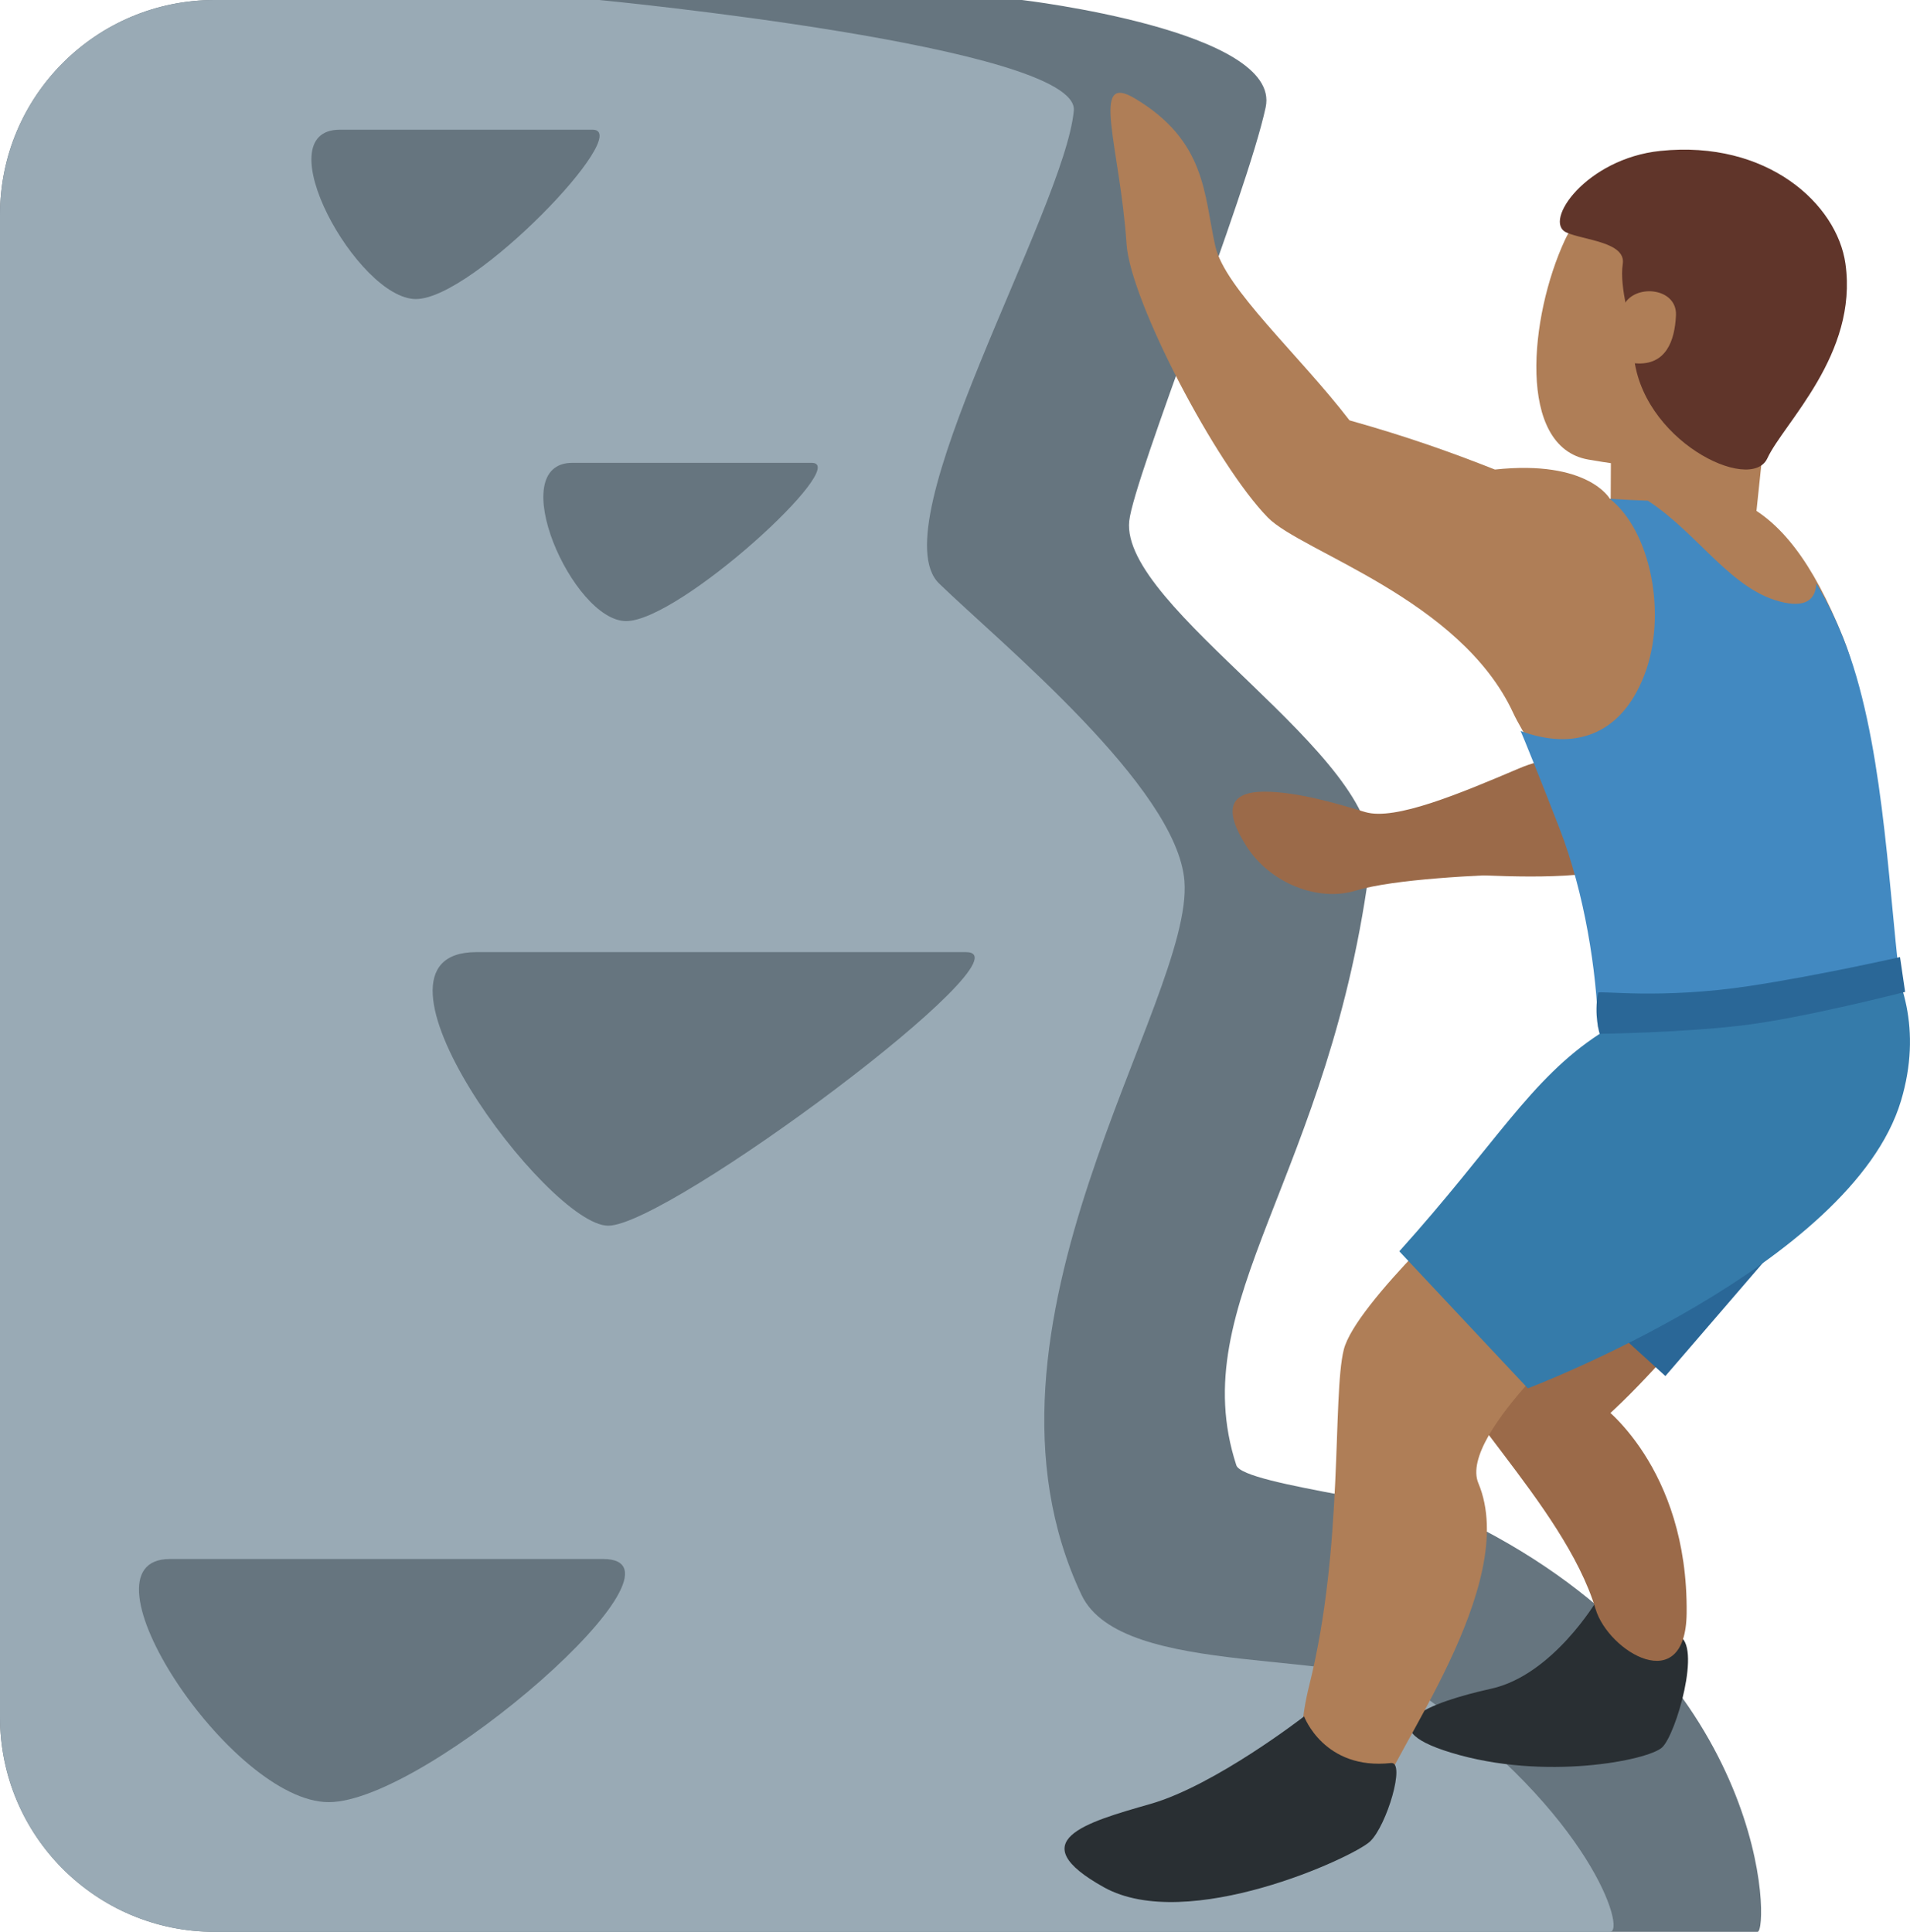<?xml version="1.0" encoding="UTF-8" standalone="no"?>
<svg
   xmlns:dc="http://purl.org/dc/elements/1.1/"
   xmlns:cc="http://creativecommons.org/ns#"
   xmlns:rdf="http://www.w3.org/1999/02/22-rdf-syntax-ns#"
   xmlns:svg="http://www.w3.org/2000/svg"
   xmlns="http://www.w3.org/2000/svg"
   xmlns:sodipodi="http://sodipodi.sourceforge.net/DTD/sodipodi-0.dtd"
   xmlns:inkscape="http://www.inkscape.org/namespaces/inkscape"
   viewBox="0 0 35.59 36"
   id="svg2"
   version="1.1"
   inkscape:version="0.91 r13725"
   sodipodi:docname="1f9d7-1f3fe-200d-2642-fe0f.svg"
   width="35.59"
   height="36">
  <defs
     id="defs42" />
  <sodipodi:namedview
     pagecolor="#ffffff"
     bordercolor="#666666"
     borderopacity="1"
     objecttolerance="10"
     gridtolerance="10"
     guidetolerance="10"
     inkscape:pageopacity="0"
     inkscape:pageshadow="2"
     inkscape:window-width="640"
     inkscape:window-height="480"
     id="namedview40"
     showgrid="false"
     inkscape:zoom="6.5555556"
     inkscape:cx="18"
     inkscape:cy="18"
     inkscape:window-x="0"
     inkscape:window-y="0"
     inkscape:window-maximized="0"
     inkscape:current-layer="svg2" />
  <path
     d="M 32.75,36 4,36 C 1.791,36 0,34.209 0,32 L 0,4 C 0,1.791 1.791,0 4,0 l 15.042,0 c 0,0 4.849,0.569 4.542,2 -0.351,1.634 -2.455,6.896 -2.542,7.708 -0.173,1.62 4.735,4.393 4.5,6.292 -0.733,5.934 -3.5,8.25 -2.505,11.305 0.126,0.386 3.679,0.718 4.588,1.195 C 33,31.318 32.958,36 32.75,36 Z"
     id="path4"
     inkscape:connector-curvature="0"
     style="fill:#66757f" />
  <path
     d="M 30,36 4,36 C 1.791,36 0,34.209 0,32 L 0,4 C 0,1.791 1.791,0 4,0 l 7.167,0 c 0,0 8.955,0.862 8.842,2.062 -0.173,1.851 -3.639,7.717 -2.51,8.812 1.129,1.095 4.432,3.794 4.571,5.542 0.179,2.244 -4.284,8.299 -1.918,13.304 0.756,1.598 5.061,0.957 6.329,1.852 C 29.644,33.807 30.304,36 30,36 Z"
     id="path6"
     inkscape:connector-curvature="0"
     style="fill:#99aab5" />
  <path
     d="m 29.759,29.818 c 0,0 0.404,0.278 1.516,0.666 0.443,0.154 -0.044,1.84 -0.305,2.08 -0.261,0.24 -2.188,0.627 -3.928,0.098 -1.593,-0.484 -0.405,-0.938 0.744,-1.193 1.151,-0.254 1.973,-1.651 1.973,-1.651 z"
     id="path8"
     inkscape:connector-curvature="0"
     style="fill:#292f33" />
  <path
     d="m 28.313,14.316 c -1.108,0.471 -2.32,0.982 -2.873,0.817 -0.415,-0.124 -1.235,-0.382 -1.886,-0.38 -0.651,0.002 -0.76,0.343 -0.325,1.021 0.435,0.679 1.324,1.039 2.032,0.823 0.708,-0.216 2.276,-0.29 3.233,-0.317 0.956,-0.025 1.692,-2.759 -0.181,-1.964 z"
     id="path10"
     inkscape:connector-curvature="0"
     style="fill:#9b6a49" />
  <path
     d="m 27.85,14.614 c 0.484,-0.258 1.333,-0.391 1.333,-0.391 l 0.929,-2.272 2.482,1.636 c 0,0 -1.65,1.934 -2.05,2.355 -0.4,0.422 -1.793,0.417 -2.898,0.371 -0.833,-0.034 -0.337,-1.411 0.204,-1.699 z m 1.972,11.558 c 0,0 -2.739,-1.872 -2.937,-1.076 -0.198,0.796 2.252,2.908 2.846,4.888 0.24,0.799 1.68,1.663 1.697,0.079 0.03,-2.735 -1.606,-3.891 -1.606,-3.891 z"
     id="path12"
     inkscape:connector-curvature="0"
     style="fill:#9b6a49" />
  <path
     d="m 27.162,25.501 c 0,0 0.88,1.752 1.766,1.567 0.886,-0.185 3.219,-3.005 3.92,-4.075 0.701,-1.07 0.419,-3.671 -1.168,-2.416 -1.586,1.253 -4.518,4.924 -4.518,4.924 z"
     id="path14"
     inkscape:connector-curvature="0"
     style="fill:#9b6a49" />
  <path
     d="m 34.225,21.936 -6.368,0.815 3.175,2.892 z"
     id="path16"
     inkscape:connector-curvature="0"
     style="fill:#2a6797" />
  <path
     d="m 27.622,22.132 c 0,0 -2.369,2.157 -2.583,3.02 -0.215,0.862 0.003,3.664 -0.642,6.25 -0.645,2.586 1.079,3.016 1.294,2.154 0.215,-0.862 2.652,-4.022 1.856,-5.917 -0.384,-0.916 2.231,-3.138 2.231,-3.138 l -2.156,-2.369 z"
     id="path18"
     inkscape:connector-curvature="0"
     style="fill:#af7e57" />
  <path
     d="m 29.807,19.266 c -1.291,0.84 -1.944,2.066 -3.733,4.052 l 2.395,2.554 c 0,0 6.032,-2.286 6.953,-5.358 0.794,-2.649 -1.491,-4.143 -1.491,-4.143 0,0 -2.89,2.092 -4.124,2.895 z"
     id="path20"
     inkscape:connector-curvature="0"
     style="fill:#357baa" />
  <path
     d="M 32.932,7.593 32.687,9.922 30.012,9.493 30.022,7.471 Z"
     id="path22"
     inkscape:connector-curvature="0"
     style="fill:#af7e57" />
  <path
     d="M 33.434,7.67 C 32.481,8.913 31,8.808 29.596,8.564 28.258,8.331 28.503,5.893 29.156,4.481 29.814,3.059 31.985,2.983 33.115,3.85 c 1.131,0.867 1.273,2.577 0.319,3.82 z"
     id="path24"
     inkscape:connector-curvature="0"
     style="fill:#af7e57" />
  <path
     d="M 25.146,7.833 C 24.204,6.607 22.821,5.373 22.645,4.586 22.431,3.629 22.481,2.632 21.146,1.834 20.304,1.331 20.868,2.716 20.992,4.551 c 0.071,1.055 1.664,4.103 2.633,5.094 0.623,0.637 3.588,1.518 4.57,3.638 0.166,0.358 0.605,1.03 1.117,1.841 0.85,1.343 1.341,2.469 0.658,4.033 2.984,0.155 5.318,-1.113 5.318,-1.113 -0.883,-2.313 -0.212,-4.329 -0.94,-6.15 -1.15,-2.879 -2.429,-2.989 -4.35,-2.598 0,0 -0.402,-0.733 -2.142,-0.546 -0.839,-0.331 -1.635,-0.614 -2.71,-0.917 z"
     id="path26"
     inkscape:connector-curvature="0"
     style="fill:#af7e57" />
  <path
     d="m 29.779,19.141 c 2.984,0.155 5.625,-0.824 5.625,-0.824 -0.23,-1.965 -0.328,-4.602 -1.056,-6.423 -0.161,-0.404 -0.33,-0.736 -0.504,-1.021 -0.011,0.256 -0.149,0.448 -0.597,0.356 -0.97,-0.2 -1.585,-1.274 -2.541,-1.898 -0.229,-0.01 -0.465,-0.019 -0.708,-0.035 0.76,0.597 1.077,2.165 0.639,3.292 -0.443,1.14 -1.332,1.394 -2.302,1.034 0.037,0.079 0.377,0.919 0.722,1.809 0.477,1.23 0.694,2.691 0.722,3.71 z"
     id="path28"
     inkscape:connector-curvature="0"
     style="fill:#4289c1" />
  <path
     d="m 24.3,31.985 c 0,0 0.371,1.007 1.62,0.869 0.277,-0.031 -0.079,1.164 -0.39,1.461 -0.311,0.297 -3.405,1.719 -4.959,0.855 -1.553,-0.864 -0.345,-1.208 0.864,-1.553 1.208,-0.345 2.865,-1.632 2.865,-1.632 z"
     id="path30"
     inkscape:connector-curvature="0"
     style="fill:#292f33" />
  <path
     d="m 30.938,2.812 c 1.992,-0.206 3.292,0.989 3.449,2.102 0.239,1.69 -1.15,2.967 -1.455,3.627 C 32.624,9.208 30.545,8.203 30.438,6.562 30.401,6 30.169,5.371 30.238,4.918 30.3,4.508 29.506,4.476 29.188,4.332 28.742,4.131 29.555,2.956 30.938,2.812 Z"
     id="path32"
     inkscape:connector-curvature="0"
     style="fill:#60352a" />
  <path
     d="m 6.333,2.417 4.708,0 c 0.792,0 -2.208,3.156 -3.292,3.156 -1.084,0 -2.832,-3.156 -1.416,-3.156 z m 4.334,6.208 4.458,0 c 0.75,0 -2.458,2.949 -3.458,2.949 -1,0 -2.292,-2.949 -1,-2.949 z m -1.792,9.118 9.125,0 c 1.292,0 -5.542,5.098 -6.667,5.098 -1.125,0 -4.916,-5.098 -2.458,-5.098 z m -5.708,11.309 8.071,0 c 1.888,0 -3.281,4.531 -5.113,4.531 -1.832,0 -4.792,-4.531 -2.958,-4.531 z"
     id="path34"
     inkscape:connector-curvature="0"
     style="fill:#66757f" />
  <path
     d="m 29.779,18.5 c 0.01,-0.046 1.158,0.125 2.814,-0.125 1.297,-0.196 2.811,-0.54 2.811,-0.54 l 0.095,0.649 c 0,0 -1.917,0.495 -3.069,0.629 -1.152,0.134 -2.623,0.152 -2.623,0.152 0,0 -0.111,-0.355 -0.028,-0.765 z"
     id="path36"
     inkscape:connector-curvature="0"
     style="fill:#2a6797" />
  <path
     d="M 30.312,5.604 C 30.573,5.295 31.25,5.396 31.229,5.875 31.208,6.354 31.041,6.813 30.479,6.771 29.917,6.729 30.083,5.875 30.312,5.604 Z"
     id="path38"
     inkscape:connector-curvature="0"
     style="fill:#af7e57" />
</svg>
